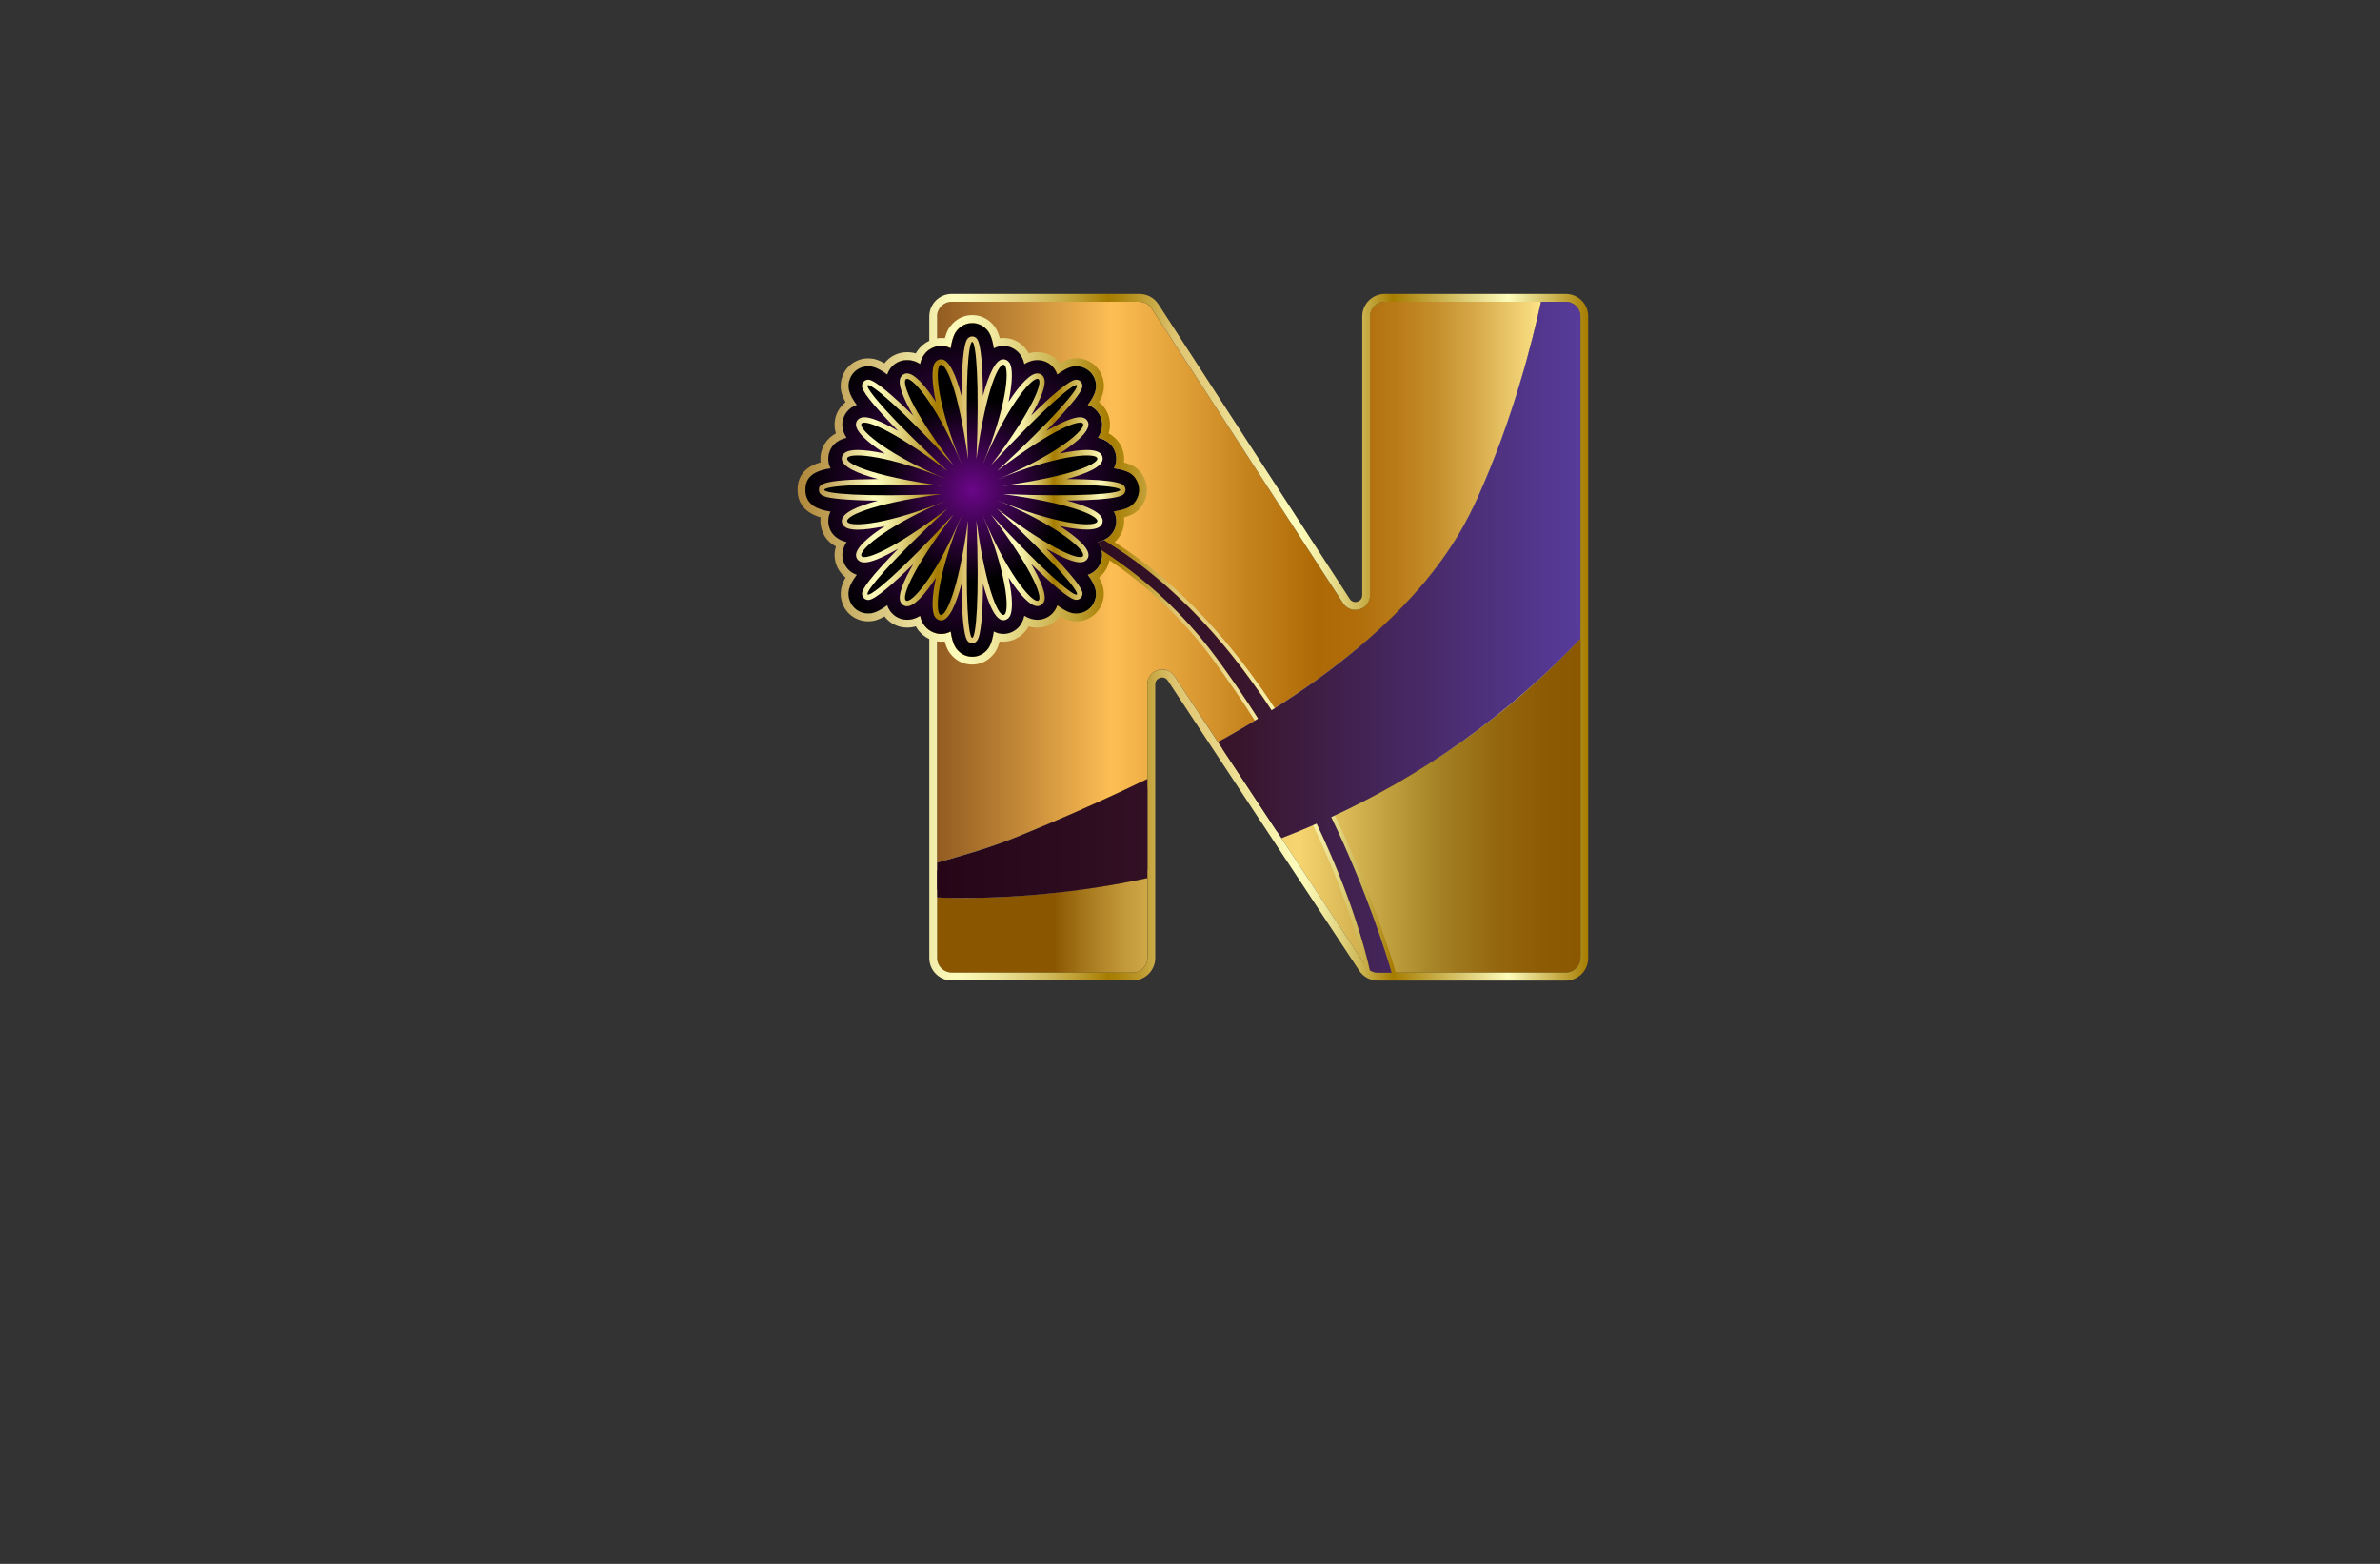 <?xml version="1.0" encoding="utf-8"?>
<!-- Generator: Adobe Illustrator 27.8.1, SVG Export Plug-In . SVG Version: 6.00 Build 0)  -->
<svg version="1.1" id="Layer_1" xmlns="http://www.w3.org/2000/svg" xmlns:xlink="http://www.w3.org/1999/xlink" x="0px" y="0px"
	 viewBox="0 0 350 230" style="enable-background:new 0 0 350 230;" xml:space="preserve">
<rect x="0" y="0" width="350" height="230" fill="#333333" stroke="none"/>
<style type="text/css">
	.st0{fill:#F2F2A0;}
	.st1{fill:#A0F2B9;}
	.st2{fill:#F4D79F;}
	.st3{fill:#FFFB66;}
	.st4{fill:#4FFFFF;}
	.st5{fill:#A0D3F2;}
	.st6{fill:#E0F2A0;}
	.st7{fill:#A0F2DC;}
	.st8{fill:#492D00;}
	.st9{fill:#FFFBB8;}
	.st10{fill:url(#SVGID_1_);}
	.st11{fill:url(#SVGID_00000078040030471581310600000014151916618762136980_);}
	.st12{fill:url(#SVGID_00000093146349579000260600000014314567629753533059_);}
	.st13{fill-rule:evenodd;clip-rule:evenodd;fill:url(#SVGID_00000175287172438301610140000011995275048527688374_);}
	.st14{fill:url(#SVGID_00000049209794993002872710000002567210245970625676_);}
	.st15{fill-rule:evenodd;clip-rule:evenodd;fill:url(#SVGID_00000163036017005184741010000010134678480724714380_);}
	.st16{fill:url(#SVGID_00000166642355284192977770000014518130096496814758_);}
	.st17{fill:url(#SVGID_00000101813439977409371200000001248988342642186394_);}
	.st18{fill:url(#SVGID_00000043454209541296046560000010014250052235392925_);}
	.st19{fill:url(#SVGID_00000055708010397599049260000006757653779390747292_);}
	.st20{fill:url(#SVGID_00000176020963087635836260000010166219184730427308_);}
	.st21{fill:url(#SVGID_00000163045483659601837360000012997643134207500678_);}
	.st22{fill:url(#SVGID_00000120554650147043122010000005084118766465599108_);}
	.st23{fill:url(#SVGID_00000000197244024641866910000002357163045903666567_);}
	.st24{fill:url(#SVGID_00000096773473265688066750000006392279733277569962_);}
	.st25{fill:url(#SVGID_00000173874067046964301820000017417600305136013697_);}
	.st26{fill:url(#SVGID_00000180367253649925453560000007293769096146214591_);}
	.st27{fill:url(#SVGID_00000080901780485728197280000002098806670912114817_);}
	.st28{fill:#FFFFFF;}
	.st29{fill:url(#SVGID_00000039831622295054391170000015439023823559670656_);}
	.st30{fill:url(#SVGID_00000080203190892216700180000005611154027405684617_);}
	.st31{fill:url(#SVGID_00000062888332776074978810000008931556886053695902_);}
	.st32{fill:url(#SVGID_00000126317575770423633990000013416659700484709522_);}
	.st33{fill:url(#SVGID_00000155864956989988676030000015070524097037795715_);}
	.st34{fill:url(#SVGID_00000021110093351177421050000014907065976768430261_);}
	.st35{fill:#00B5E8;}
	.st36{opacity:0.2;fill:#1F1E21;}
	.st37{fill:url(#SVGID_00000013159512204780304540000013392532986904121017_);}
	.st38{opacity:0.15;}
	.st39{fill:url(#SVGID_00000179642187363849970290000016633500965157398663_);}
	.st40{fill:url(#SVGID_00000174598151988281938930000008771696363513456539_);}
	.st41{fill:url(#SVGID_00000043420387679930307360000004954400890465873297_);}
	.st42{fill:url(#SVGID_00000171714737614747800880000008650716524126735500_);}
	.st43{fill:url(#SVGID_00000145058733205042236580000005618538728134279820_);}
	.st44{fill:url(#SVGID_00000121274992562132582100000007203760660138261940_);}
	.st45{fill:url(#SVGID_00000071550267043199665920000003835986787795458490_);}
	.st46{fill:url(#SVGID_00000024680022652974443900000006233598791069377408_);}
	.st47{fill:url(#SVGID_00000060019191700036283550000009428933800260164996_);}
	.st48{fill:url(#SVGID_00000002375241902829941900000010557203824827075473_);}
	.st49{fill:url(#SVGID_00000095300436788351512430000015952118193463392134_);}
	.st50{fill:url(#SVGID_00000108306534356922201200000012899969543501103745_);}
	.st51{fill:url(#SVGID_00000080187158943620277250000016186958771230714791_);}
	.st52{fill:#78151B;}
	.st53{fill:#CCCCCC;}
</style>
<g>
	<linearGradient id="SVGID_1_" gradientUnits="userSpaceOnUse" x1="154.288" y1="118.479" x2="283.866" y2="118.479">
		<stop  offset="5.617980e-03" style="stop-color:#8A5700"/>
		<stop  offset="0.043" style="stop-color:#A7791E"/>
		<stop  offset="0.087" style="stop-color:#C39A3B"/>
		<stop  offset="0.133" style="stop-color:#DAB352"/>
		<stop  offset="0.18" style="stop-color:#EAC662"/>
		<stop  offset="0.229" style="stop-color:#F3D06C"/>
		<stop  offset="0.284" style="stop-color:#F6D46F"/>
		<stop  offset="0.427" style="stop-color:#AA8A2B"/>
		<stop  offset="0.456" style="stop-color:#A17B1F"/>
		<stop  offset="0.508" style="stop-color:#94670E"/>
		<stop  offset="0.561" style="stop-color:#8D5B03"/>
		<stop  offset="0.612" style="stop-color:#8A5700"/>
		<stop  offset="0.753" style="stop-color:#F6D46F"/>
		<stop  offset="1" style="stop-color:#AA8A2B"/>
	</linearGradient>
	<path class="st10" d="M232.42,93.92v46.96c0,1.2-0.97,2.16-2.16,2.16h-27.61c-0.43,0-0.84-0.13-1.19-0.36
		c-0.24-0.16-0.45-0.36-0.61-0.61l-0.21-0.31l-12.2-18.49c1.55-0.6,3.1-1.23,4.66-1.91c0.18-0.07,0.36-0.16,0.54-0.24
		c0.71-0.31,1.42-0.63,2.13-0.96c0.17-0.08,0.35-0.16,0.52-0.24c10.32-4.82,20.76-11.44,30.54-20.48
		C228.72,97.7,230.59,95.86,232.42,93.92z M153.99,131.43c-3.56,0.36-6.87,0.54-9.85,0.6c-1.2,0.02-2.34,0.03-3.43,0.02
		c-1.02-0.01-1.99-0.03-2.91-0.07v8.9c0,1.2,0.97,2.16,2.16,2.16h26.61c1.19,0,2.16-0.97,2.16-2.16v-11.76
		C163.5,130.25,158.54,130.98,153.99,131.43z"/>
	
		<linearGradient id="SVGID_00000000193875152231419630000003986044834215998868_" gradientUnits="userSpaceOnUse" x1="137.804" y1="85.622" x2="226.62" y2="85.622">
		<stop  offset="0" style="stop-color:#935C21"/>
		<stop  offset="0.116" style="stop-color:#BB8134"/>
		<stop  offset="0.289" style="stop-color:#FDBE54"/>
		<stop  offset="0.515" style="stop-color:#C5831D"/>
		<stop  offset="0.632" style="stop-color:#AD6905"/>
		<stop  offset="0.692" style="stop-color:#B06D09"/>
		<stop  offset="0.757" style="stop-color:#B87A17"/>
		<stop  offset="0.825" style="stop-color:#C58E2C"/>
		<stop  offset="0.895" style="stop-color:#D8AB4B"/>
		<stop  offset="0.965" style="stop-color:#EFCF72"/>
		<stop  offset="1" style="stop-color:#FDE488"/>
	</linearGradient>
	<path style="fill:url(#SVGID_00000000193875152231419630000003986044834215998868_);" d="M226.62,44.38
		c-0.34,1.57-0.75,3.34-1.24,5.26c-0.52,2.03-1.11,4.24-1.82,6.57c-1.57,5.28-3.64,11.15-6.28,17.02c-0.12,0.26-0.24,0.52-0.36,0.78
		c-1.02,2.21-2.32,4.6-4.05,7.14c-1.95,2.87-4.45,5.94-7.7,9.17c-2.63,2.61-5.74,5.32-9.45,8.13c-3.29,2.48-7.05,5.03-11.36,7.64
		c-0.39,0.24-0.79,0.48-1.19,0.72c-1.3,0.78-2.65,1.55-4.06,2.33l-6.41-9.71c-1.18-1.79-3.97-0.95-3.97,1.19v13.94
		c-4.49,2.2-9.39,4.42-14.75,6.68c-1.41,0.59-2.87,1.2-4.35,1.8c-1.83,0.74-3.68,1.38-5.5,1.96c-0.32,0.1-0.64,0.2-0.96,0.3
		c-1.84,0.56-3.65,1.07-5.38,1.56V46.54c0-1.2,0.97-2.16,2.16-2.16h27.6c0.73,0,1.41,0.37,1.81,0.98l28.14,43.34
		c1.17,1.8,3.97,0.98,3.97-1.18V46.54c0-1.2,0.97-2.16,2.16-2.16H226.62z"/>
	
		<linearGradient id="SVGID_00000049906551192726725960000000299035177790170030_" gradientUnits="userSpaceOnUse" x1="118.443" y1="72.048" x2="167.513" y2="72.048">
		<stop  offset="5.617980e-03" style="stop-color:#B18A3D"/>
		<stop  offset="0.079" style="stop-color:#CFB76F"/>
		<stop  offset="0.197" style="stop-color:#FDFCBB"/>
		<stop  offset="0.218" style="stop-color:#F9F6B2"/>
		<stop  offset="0.252" style="stop-color:#EDE59A"/>
		<stop  offset="0.295" style="stop-color:#DBCA72"/>
		<stop  offset="0.345" style="stop-color:#C2A53B"/>
		<stop  offset="0.393" style="stop-color:#A67C00"/>
		<stop  offset="0.407" style="stop-color:#AC840C"/>
		<stop  offset="0.433" style="stop-color:#BC992C"/>
		<stop  offset="0.467" style="stop-color:#D6BA60"/>
		<stop  offset="0.477" style="stop-color:#DFC571"/>
		<stop  offset="0.517" style="stop-color:#E5CF7F"/>
		<stop  offset="0.629" style="stop-color:#FDFCBB"/>
		<stop  offset="0.643" style="stop-color:#FAF7B4"/>
		<stop  offset="0.662" style="stop-color:#F1EAA1"/>
		<stop  offset="0.685" style="stop-color:#E2D581"/>
		<stop  offset="0.711" style="stop-color:#CEB756"/>
		<stop  offset="0.739" style="stop-color:#B4911E"/>
		<stop  offset="0.753" style="stop-color:#A67C00"/>
		<stop  offset="0.899" style="stop-color:#FDFCBB"/>
		<stop  offset="1" style="stop-color:#A67C00"/>
	</linearGradient>
	<path style="fill:url(#SVGID_00000049906551192726725960000000299035177790170030_);" d="M167.13,73.48
		c-0.45,0.78-1.02,1.37-3.32,1.74c0.25,0.48,0.38,1.02,0.34,1.61c-0.04,0.6-0.37,2.33-2.68,2.88c0.54,0.87,0.72,1.7,0.55,2.52
		c-0.19,0.96-0.88,1.93-2.05,2.31c1.18,1.6,1.47,2.67,1,3.87c-0.43,1.1-1.48,1.82-2.68,1.82c-0.61,0-1.33-0.14-2.81-1.22
		c-0.05,0.16-0.1,0.3-0.18,0.44c-0.52,1.05-1.57,1.7-2.74,1.7c-0.52,0-1.14-0.11-1.92-0.59c-0.16,0.72-0.4,1.08-0.52,1.28
		c-0.53,0.8-1.38,1.3-2.3,1.38c-0.09,0.01-0.17,0.01-0.26,0.01c-0.52,0-0.99-0.13-1.41-0.36c-0.28,1.78-0.67,2.38-1.09,2.82
		c-0.55,0.58-1.29,0.9-2.08,0.9c-0.79,0-1.53-0.32-2.08-0.9c-0.42-0.43-0.81-1.04-1.09-2.82c-0.43,0.23-0.9,0.36-1.41,0.36
		c-1.02,0-1.97-0.52-2.56-1.39c-0.13-0.2-0.37-0.55-0.53-1.28c-0.77,0.48-1.39,0.59-1.92,0.59c-1.16,0-2.21-0.65-2.74-1.7
		c-0.07-0.14-0.13-0.29-0.17-0.44c-1.49,1.08-2.2,1.22-2.81,1.22c-1.2,0-2.26-0.72-2.69-1.82c-0.47-1.2-0.18-2.27,1.01-3.87
		c-1.17-0.39-1.86-1.35-2.05-2.3c-0.17-0.82,0.01-1.66,0.55-2.52c-2.32-0.55-2.64-2.28-2.68-2.88c-0.04-0.59,0.08-1.13,0.33-1.6
		c-1.67-0.25-3.7-0.89-3.7-3.18c0-1.88,1.17-2.77,3.7-3.19c-0.25-0.47-0.37-1-0.33-1.6c0.04-0.6,0.36-2.33,2.68-2.88
		c-0.55-0.87-0.72-1.7-0.56-2.52c0.2-0.96,0.89-1.93,2.06-2.31c-1.18-1.6-1.47-2.67-1-3.87c0.43-1.1,1.48-1.82,2.68-1.82
		c0.61,0,1.32,0.14,2.81,1.22c0.05-0.16,0.1-0.3,0.17-0.44c0.52-1.05,1.57-1.69,2.74-1.69c0.53,0,1.15,0.1,1.92,0.59
		c0.16-0.72,0.4-1.08,0.53-1.28c0.59-0.87,1.54-1.39,2.56-1.39c0.52,0,0.99,0.13,1.41,0.36c0.28-1.78,0.67-2.38,1.09-2.82
		c0.55-0.58,1.29-0.9,2.08-0.9c0.79,0,1.53,0.32,2.08,0.9c0.42,0.43,0.81,1.04,1.09,2.82c0.43-0.23,0.89-0.36,1.41-0.36
		c0.09,0,0.17,0,0.26,0.01c0.92,0.08,1.76,0.58,2.3,1.38c0.13,0.2,0.37,0.55,0.52,1.28c0.78-0.48,1.4-0.59,1.92-0.59
		c1.17,0,2.22,0.64,2.74,1.69c0.07,0.14,0.13,0.29,0.18,0.44c1.48-1.08,2.2-1.22,2.81-1.22c1.2,0,2.25,0.72,2.69,1.82
		c0.47,1.2,0.18,2.27-1.01,3.87c1.17,0.39,1.86,1.35,2.05,2.3c0.17,0.82-0.01,1.66-0.55,2.52c2.32,0.55,2.64,2.28,2.68,2.88
		c0.04,0.6-0.09,1.13-0.34,1.61c2.3,0.36,2.87,0.95,3.32,1.74C167.64,71.5,167.64,72.6,167.13,73.48z"/>
	
		<linearGradient id="SVGID_00000107555108457071734230000011351596687688941481_" gradientUnits="userSpaceOnUse" x1="117.293" y1="93.71" x2="233.568" y2="93.71">
		<stop  offset="5.617980e-03" style="stop-color:#B18A3D"/>
		<stop  offset="0.079" style="stop-color:#CFB76F"/>
		<stop  offset="0.197" style="stop-color:#FDFCBB"/>
		<stop  offset="0.218" style="stop-color:#F9F6B2"/>
		<stop  offset="0.252" style="stop-color:#EDE59A"/>
		<stop  offset="0.295" style="stop-color:#DBCA72"/>
		<stop  offset="0.345" style="stop-color:#C2A53B"/>
		<stop  offset="0.393" style="stop-color:#A67C00"/>
		<stop  offset="0.407" style="stop-color:#AC840C"/>
		<stop  offset="0.433" style="stop-color:#BC992C"/>
		<stop  offset="0.467" style="stop-color:#D6BA60"/>
		<stop  offset="0.477" style="stop-color:#DFC571"/>
		<stop  offset="0.517" style="stop-color:#E5CF7F"/>
		<stop  offset="0.629" style="stop-color:#FDFCBB"/>
		<stop  offset="0.643" style="stop-color:#FAF7B4"/>
		<stop  offset="0.662" style="stop-color:#F1EAA1"/>
		<stop  offset="0.685" style="stop-color:#E2D581"/>
		<stop  offset="0.711" style="stop-color:#CEB756"/>
		<stop  offset="0.739" style="stop-color:#B4911E"/>
		<stop  offset="0.753" style="stop-color:#A67C00"/>
		<stop  offset="0.899" style="stop-color:#FDFCBB"/>
		<stop  offset="1" style="stop-color:#A67C00"/>
	</linearGradient>
	<path style="fill:url(#SVGID_00000107555108457071734230000011351596687688941481_);" d="M230.26,43.23h-2.21h-24.41
		c-1.83,0-3.31,1.48-3.31,3.31v40.98c0,0.74-0.63,1.02-1.03,1.02c-0.24,0-0.57-0.08-0.82-0.47L181.42,61.8l-11.07-17.06
		c-0.15-0.23-0.32-0.43-0.52-0.62c0,0-0.01-0.01-0.01-0.01c-0.04-0.04-0.09-0.07-0.13-0.11c-0.48-0.4-1.07-0.66-1.7-0.74
		c-0.14-0.02-0.28-0.03-0.42-0.03h-27.6c-1.83,0-3.31,1.48-3.31,3.31v3.58c-0.7,0.33-1.32,0.85-1.79,1.53
		c-0.05,0.08-0.12,0.19-0.2,0.33c-0.41-0.12-0.83-0.18-1.28-0.18c-1.32,0-2.53,0.6-3.33,1.63c-1.01-0.59-1.71-0.72-2.39-0.72
		c-1.68,0-3.15,1.01-3.75,2.55c-0.58,1.48-0.24,2.75,0.43,3.89c-0.78,0.61-1.34,1.49-1.54,2.49c-0.14,0.7-0.1,1.41,0.12,2.1
		c-1.53,0.82-2.18,2.23-2.27,3.44c-0.02,0.28-0.01,0.55,0.02,0.82c-1.7,0.48-3.39,1.51-3.39,4.05c0,1.45,0.63,3.24,3.39,4.04
		c-0.03,0.26-0.04,0.54-0.02,0.82c0.05,0.62,0.33,2.45,2.27,3.45c-0.22,0.7-0.26,1.4-0.11,2.1c0.2,0.99,0.75,1.87,1.53,2.48
		c-0.66,1.14-1,2.41-0.43,3.89c0.6,1.55,2.08,2.55,3.76,2.55c0.68,0,1.38-0.14,2.39-0.72c0.79,1.03,2,1.64,3.33,1.64
		c0.44,0,0.86-0.06,1.28-0.18c0.08,0.15,0.16,0.27,0.22,0.36c0.45,0.67,1.07,1.18,1.76,1.51v34.4v2.41v10.09
		c0,1.83,1.48,3.31,3.31,3.31h26.61c1.83,0,3.31-1.48,3.31-3.31v-13.18v-12.41v-14.65c0-0.74,0.63-1.01,1.03-1.01
		c0.16,0,0.36,0.04,0.55,0.18c0.09,0.07,0.19,0.15,0.27,0.28l6.99,10.6l0,0l8.39,12.71l12.75,19.32c0.61,0.94,1.64,1.49,2.76,1.49
		h0.01h27.61c1.83,0,3.31-1.48,3.31-3.31V91.03V46.54C233.57,44.72,232.09,43.23,230.26,43.23z M137.8,46.54
		c0-1.2,0.97-2.16,2.16-2.16h27.6c0.73,0,1.41,0.37,1.81,0.98l28.14,43.34c1.17,1.8,3.97,0.98,3.97-1.18V46.54
		c0-1.2,0.97-2.16,2.16-2.16h22.98c-0.34,1.57-0.75,3.34-1.24,5.26c-0.52,2.03-1.11,4.24-1.82,6.57
		c-1.57,5.28-3.64,11.15-6.28,17.02c-0.12,0.26-0.24,0.52-0.36,0.78c-1.02,2.21-2.32,4.6-4.05,7.14c-1.95,2.87-4.45,5.94-7.7,9.17
		c-2.63,2.61-5.74,5.32-9.45,8.13c-2.47,1.87-5.21,3.77-8.25,5.71c-5.92-9.02-13.72-18.19-23.55-24.42
		c0.91-0.81,1.32-1.88,1.39-2.83c0.02-0.28,0.01-0.55-0.02-0.82c1.63-0.44,2.31-1.1,2.84-2.03c0.72-1.24,0.72-2.78,0.01-4.01
		c-0.54-0.94-1.22-1.6-2.85-2.04c0.03-0.26,0.04-0.54,0.02-0.82c-0.09-1.22-0.74-2.63-2.28-3.45c0.22-0.71,0.26-1.41,0.12-2.11
		c-0.2-0.99-0.75-1.87-1.53-2.48c0.66-1.14,1-2.41,0.43-3.9c-0.61-1.55-2.09-2.55-3.76-2.55c-0.68,0-1.38,0.14-2.39,0.72
		c-0.79-1.02-2-1.63-3.33-1.63c-0.44,0-0.86,0.06-1.27,0.18c-0.08-0.15-0.16-0.26-0.22-0.36c-0.72-1.09-1.87-1.78-3.1-1.88
		c-0.14-0.02-0.28-0.02-0.41-0.02c-0.18,0-0.36,0.01-0.54,0.03c-0.29-1.09-0.67-1.67-1.13-2.14c-0.77-0.81-1.8-1.25-2.91-1.25
		c-1.11,0-2.14,0.44-2.9,1.25c-0.47,0.47-0.84,1.05-1.14,2.14c-0.18-0.02-0.36-0.03-0.54-0.03c-0.2,0-0.4,0.02-0.6,0.05V46.54z
		 M161.98,80.89c0.12,0.45,0.13,0.9,0.04,1.34c-0.19,0.96-0.88,1.93-2.05,2.31c1.18,1.6,1.47,2.67,1,3.87
		c-0.43,1.1-1.48,1.82-2.68,1.82c-0.61,0-1.33-0.14-2.81-1.22c-0.05,0.16-0.1,0.3-0.18,0.44c-0.52,1.05-1.57,1.7-2.74,1.7
		c-0.52,0-1.14-0.11-1.92-0.59c-0.16,0.72-0.4,1.08-0.52,1.28c-0.53,0.8-1.38,1.3-2.3,1.38c-0.09,0.01-0.17,0.01-0.26,0.01
		c-0.52,0-0.99-0.13-1.41-0.36c-0.28,1.78-0.67,2.38-1.09,2.82c-0.55,0.58-1.29,0.9-2.08,0.9s-1.53-0.32-2.08-0.9
		c-0.42-0.43-0.81-1.04-1.09-2.82c-0.43,0.23-0.9,0.36-1.41,0.36c-0.2,0-0.4-0.03-0.6-0.07V50.94c0.2-0.04,0.39-0.07,0.6-0.07
		c0.52,0,0.99,0.13,1.41,0.36c0.28-1.78,0.67-2.38,1.09-2.82c0.55-0.58,1.29-0.9,2.08-0.9s1.53,0.32,2.08,0.9
		c0.42,0.43,0.81,1.04,1.09,2.82c0.43-0.23,0.89-0.36,1.41-0.36c0.09,0,0.17,0,0.26,0.01c0.92,0.08,1.76,0.58,2.3,1.38
		c0.13,0.2,0.37,0.55,0.52,1.28c0.78-0.48,1.4-0.59,1.92-0.59c1.17,0,2.22,0.64,2.74,1.69c0.07,0.14,0.13,0.29,0.18,0.44
		c1.48-1.08,2.2-1.22,2.81-1.22c1.2,0,2.25,0.72,2.69,1.82c0.47,1.2,0.18,2.27-1.01,3.87c1.17,0.38,1.86,1.35,2.05,2.3
		c0.17,0.82-0.01,1.66-0.55,2.52c2.32,0.55,2.64,2.28,2.68,2.88c0.04,0.6-0.09,1.13-0.34,1.61c2.3,0.36,2.87,0.95,3.32,1.74
		c0.51,0.88,0.51,1.98,0,2.86c-0.45,0.78-1.02,1.37-3.32,1.74c0.25,0.48,0.38,1.02,0.34,1.61c-0.03,0.52-0.28,1.86-1.8,2.58
		c-0.25,0.12-0.55,0.22-0.88,0.3C161.72,80.12,161.89,80.51,161.98,80.89z M163.45,80.09c0.39,0.24,0.76,0.49,1.14,0.74
		c0.37,0.25,0.75,0.51,1.12,0.76c0.36,0.25,0.72,0.5,1.07,0.76c0.02,0.01,0.03,0.02,0.05,0.03c0.36,0.26,0.72,0.53,1.07,0.8
		c0.36,0.28,0.72,0.56,1.07,0.84c0.36,0.28,0.71,0.57,1.05,0.86c0.33,0.27,0.65,0.55,0.97,0.82c0.03,0.03,0.07,0.06,0.1,0.09
		c0.26,0.22,0.51,0.45,0.76,0.68c0.43,0.39,0.86,0.78,1.29,1.18c0.31,0.29,0.61,0.58,0.92,0.88c0.26,0.25,0.52,0.51,0.78,0.76
		c0.27,0.26,0.53,0.53,0.8,0.81c0.22,0.23,0.44,0.45,0.66,0.68c0.08,0.08,0.16,0.16,0.23,0.24c0.24,0.25,0.47,0.51,0.7,0.76
		c0.4,0.43,0.79,0.87,1.18,1.31c0.25,0.29,0.51,0.57,0.75,0.87c0.66,0.76,1.3,1.55,1.94,2.33c0.26,0.33,0.52,0.66,0.78,0.99
		c0.29,0.37,0.57,0.74,0.85,1.11c0.29,0.37,0.56,0.75,0.83,1.12c0.28,0.37,0.55,0.75,0.82,1.13c0.52,0.72,1.03,1.44,1.52,2.17
		c0.28,0.41,0.56,0.83,0.83,1.24c0.09,0.13,0.17,0.26,0.25,0.39c-0.64,0.4-1.29,0.81-1.95,1.21c-1.88-2.94-3.95-5.98-6.25-9.09
		c-0.33-0.44-0.66-0.87-0.99-1.3c-0.29-0.36-0.57-0.72-0.86-1.07c-0.39-0.48-0.78-0.94-1.17-1.39c-0.24-0.28-0.48-0.55-0.72-0.82
		c-0.35-0.4-0.71-0.79-1.07-1.17c-0.26-0.29-0.53-0.57-0.8-0.84c-0.93-0.94-1.86-1.84-2.79-2.68c-0.28-0.25-0.55-0.49-0.83-0.74
		c-0.05-0.04-0.09-0.08-0.14-0.12c-0.34-0.3-0.7-0.6-1.05-0.89c-0.36-0.3-0.71-0.59-1.07-0.87c-0.36-0.29-0.71-0.56-1.07-0.83
		c-0.36-0.28-0.72-0.54-1.07-0.8c-0.36-0.26-0.71-0.51-1.07-0.76c-0.29-0.2-0.57-0.4-0.86-0.59c0.01-0.45-0.06-0.9-0.2-1.36
		C163.18,80.27,163.32,80.19,163.45,80.09z M187.61,105.43c0.45,0.7,0.89,1.4,1.32,2.1c0.24,0.38,0.47,0.77,0.7,1.16
		c0.24,0.38,0.47,0.77,0.68,1.16c0.45,0.76,0.89,1.53,1.32,2.3c0.24,0.43,0.48,0.86,0.71,1.29c0.28,0.53,0.56,1.06,0.84,1.58
		c0.73,1.39,1.42,2.76,2.08,4.12c-0.71,0.33-1.41,0.65-2.13,0.96c-2.02-4.13-4.48-8.65-7.48-13.44
		C186.31,106.24,186.97,105.84,187.61,105.43z M135.84,91.83c-0.13-0.2-0.37-0.55-0.53-1.28c-0.77,0.48-1.39,0.59-1.92,0.59
		c-1.16,0-2.21-0.65-2.74-1.7c-0.07-0.14-0.13-0.29-0.17-0.44c-1.49,1.08-2.2,1.22-2.81,1.22c-1.2,0-2.26-0.72-2.69-1.82
		c-0.47-1.2-0.18-2.27,1.01-3.87c-1.17-0.39-1.86-1.35-2.05-2.3c-0.17-0.82,0.01-1.66,0.55-2.52c-2.32-0.55-2.64-2.28-2.68-2.88
		c-0.04-0.59,0.08-1.13,0.33-1.6c-1.67-0.25-3.7-0.89-3.7-3.18c0-1.88,1.17-2.77,3.7-3.19c-0.25-0.47-0.37-1-0.33-1.6
		c0.04-0.6,0.36-2.33,2.68-2.88c-0.55-0.87-0.72-1.7-0.56-2.52c0.2-0.96,0.88-1.93,2.06-2.31c-1.18-1.6-1.47-2.67-1-3.87
		c0.43-1.1,1.48-1.82,2.68-1.82c0.61,0,1.32,0.14,2.81,1.22c0.05-0.16,0.1-0.3,0.17-0.44c0.52-1.05,1.57-1.69,2.74-1.69
		c0.53,0,1.15,0.1,1.92,0.59c0.16-0.72,0.4-1.08,0.53-1.28c0.22-0.33,0.5-0.61,0.81-0.83v41.23
		C136.34,92.45,136.07,92.17,135.84,91.83z M168.74,140.88c0,1.2-0.97,2.16-2.16,2.16h-26.61c-1.2,0-2.16-0.97-2.16-2.16v-8.9
		c0.92,0.03,1.89,0.06,2.91,0.07c1.09,0.01,2.23,0.01,3.43-0.02c2.98-0.06,6.29-0.25,9.85-0.6c4.55-0.45,9.51-1.18,14.75-2.31
		V140.88z M168.74,127.95L168.5,128c-4.78,1.02-9.69,1.79-14.62,2.29c-3.3,0.33-6.58,0.53-9.76,0.6c-0.78,0.02-1.55,0.02-2.29,0.02
		c-0.37,0-0.74,0-1.1-0.01c-1.01-0.01-1.98-0.03-2.88-0.07l-0.05,0v-2.78l0.98-0.27c1.53-0.44,3.11-0.89,4.74-1.38l0.17-0.05
		c0.26-0.08,0.53-0.17,0.8-0.25c2.15-0.69,3.93-1.32,5.58-1.99c1.49-0.6,2.95-1.21,4.37-1.8c5.11-2.15,9.92-4.33,14.3-6.46V127.95z
		 M172.7,99.44c-1.18-1.79-3.97-0.95-3.97,1.19v13.94c-4.49,2.2-9.39,4.42-14.75,6.68c-1.41,0.59-2.87,1.2-4.35,1.8
		c-1.83,0.74-3.68,1.38-5.5,1.96c-0.32,0.1-0.64,0.2-0.96,0.3c-1.84,0.56-3.65,1.07-5.38,1.56V94.33c0.2,0.03,0.4,0.05,0.6,0.05
		c0.18,0,0.36-0.01,0.54-0.03c0.29,1.09,0.67,1.67,1.13,2.14c0.77,0.81,1.8,1.25,2.91,1.25c1.11,0,2.14-0.44,2.9-1.25
		c0.47-0.47,0.84-1.05,1.14-2.14c0.18,0.02,0.36,0.03,0.54,0.03c0.14,0,0.28-0.01,0.36-0.02c1.28-0.11,2.43-0.8,3.18-1.91
		c0.05-0.08,0.12-0.18,0.2-0.33c0.41,0.13,0.83,0.18,1.27,0.18c1.33,0,2.56-0.61,3.33-1.64c1.01,0.59,1.71,0.72,2.39,0.72
		c1.67,0,3.15-1,3.75-2.55c0.58-1.48,0.24-2.75-0.42-3.89c0.78-0.61,1.33-1.49,1.53-2.48c0.01-0.02,0.01-0.05,0.01-0.07
		c5.1,3.47,10.48,8.18,15.17,14.53c2.29,3.1,4.35,6.12,6.22,9.06c-0.06,0.04-0.12,0.08-0.19,0.12c-0.39,0.24-0.79,0.48-1.19,0.72
		c-1.3,0.78-2.65,1.55-4.06,2.33L172.7,99.44z M187.79,122.29l-8.04-12.18c1.5-0.84,2.82-1.6,4.01-2.31l1.2-0.72
		c0.07-0.04,0.14-0.08,0.21-0.13c2.98,4.76,5.43,9.26,7.43,13.37c-1.51,0.65-3.03,1.28-4.57,1.88L187.79,122.29z M188.44,123.27
		c1.55-0.6,3.1-1.23,4.66-1.91c0,0,0,0,0,0c4.49,9.42,6.63,16.72,7.54,20.39L188.44,123.27z M200.85,142.07
		c0.07,0.11,0.16,0.21,0.25,0.31C201,142.28,200.92,142.18,200.85,142.07z M202.64,143.04c-0.57,0-1.1-0.22-1.5-0.61
		c0.1,0.09,0.2,0.18,0.31,0.25c-0.72-3.21-2.8-11.06-7.82-21.55c0,0,0,0,0,0c0.71-0.31,1.42-0.63,2.13-0.96
		c5.18,10.81,8.05,19.98,8.9,22.87H202.64z M232.42,140.88c0,1.2-0.97,2.16-2.16,2.16h-24.99c-0.8-2.74-3.7-12.11-8.97-23.11
		c0,0,0,0,0,0c10.31-4.82,20.76-11.43,30.54-20.48c1.89-1.75,3.76-3.59,5.59-5.52V140.88z M232.42,92.25l-0.84,0.89
		c-1.74,1.84-3.6,3.68-5.53,5.47c-8.95,8.28-19.1,15.08-30.27,20.29c-0.67-1.37-1.36-2.75-2.1-4.15c-0.28-0.52-0.56-1.05-0.84-1.59
		l-0.72-1.3c-1.22-2.19-2.57-4.45-4.03-6.73c2.99-1.91,5.78-3.83,8.32-5.76c3.57-2.7,6.79-5.47,9.57-8.23
		c3.04-3.02,5.68-6.17,7.84-9.34c1.63-2.38,2.98-4.78,4.14-7.3l0.36-0.79c2.38-5.28,4.51-11.05,6.34-17.15
		c0.63-2.11,1.23-4.28,1.83-6.62c0.43-1.69,0.84-3.43,1.25-5.3l0.05-0.25h2.46c1.2,0,2.16,0.97,2.16,2.16V92.25z"/>
	
		<linearGradient id="SVGID_00000124850248850345157660000002464132316575215757_" gradientUnits="userSpaceOnUse" x1="118.443" y1="72.048" x2="167.513" y2="72.048">
		<stop  offset="5.617980e-03" style="stop-color:#B18A3D"/>
		<stop  offset="0.079" style="stop-color:#CFB76F"/>
		<stop  offset="0.197" style="stop-color:#FDFCBB"/>
		<stop  offset="0.218" style="stop-color:#F9F6B2"/>
		<stop  offset="0.252" style="stop-color:#EDE59A"/>
		<stop  offset="0.295" style="stop-color:#DBCA72"/>
		<stop  offset="0.345" style="stop-color:#C2A53B"/>
		<stop  offset="0.393" style="stop-color:#A67C00"/>
		<stop  offset="0.407" style="stop-color:#AC840C"/>
		<stop  offset="0.433" style="stop-color:#BC992C"/>
		<stop  offset="0.467" style="stop-color:#D6BA60"/>
		<stop  offset="0.477" style="stop-color:#DFC571"/>
		<stop  offset="0.517" style="stop-color:#E5CF7F"/>
		<stop  offset="0.629" style="stop-color:#FDFCBB"/>
		<stop  offset="0.643" style="stop-color:#FAF7B4"/>
		<stop  offset="0.662" style="stop-color:#F1EAA1"/>
		<stop  offset="0.685" style="stop-color:#E2D581"/>
		<stop  offset="0.711" style="stop-color:#CEB756"/>
		<stop  offset="0.739" style="stop-color:#B4911E"/>
		<stop  offset="0.753" style="stop-color:#A67C00"/>
		<stop  offset="0.899" style="stop-color:#FDFCBB"/>
		<stop  offset="1" style="stop-color:#A67C00"/>
	</linearGradient>
	<path style="fill:url(#SVGID_00000124850248850345157660000002464132316575215757_);" d="M167.13,73.48
		c-0.45,0.78-1.02,1.37-3.32,1.74c0.25,0.48,0.38,1.02,0.34,1.61c-0.03,0.52-0.28,1.86-1.8,2.58c-0.25,0.12-0.55,0.22-0.88,0.3
		c0.25,0.4,0.42,0.79,0.51,1.18c0.12,0.45,0.13,0.9,0.04,1.34c-0.19,0.96-0.88,1.93-2.05,2.31c1.18,1.6,1.47,2.67,1,3.87
		c-0.43,1.1-1.48,1.82-2.68,1.82c-0.61,0-1.33-0.14-2.81-1.22c-0.05,0.16-0.1,0.3-0.18,0.44c-0.52,1.05-1.57,1.7-2.74,1.7
		c-0.52,0-1.14-0.11-1.92-0.59c-0.16,0.72-0.4,1.08-0.52,1.28c-0.53,0.8-1.38,1.3-2.3,1.38c-0.09,0.01-0.17,0.01-0.26,0.01
		c-0.52,0-0.99-0.13-1.41-0.36c-0.28,1.78-0.67,2.38-1.09,2.82c-0.55,0.58-1.29,0.9-2.08,0.9c-0.79,0-1.53-0.32-2.08-0.9
		c-0.42-0.43-0.81-1.04-1.09-2.82c-0.43,0.23-0.9,0.36-1.41,0.36c-1.02,0-1.97-0.52-2.56-1.39c-0.13-0.2-0.37-0.55-0.53-1.28
		c-0.77,0.48-1.39,0.59-1.92,0.59c-1.16,0-2.21-0.65-2.74-1.7c-0.07-0.14-0.13-0.29-0.17-0.44c-1.49,1.08-2.2,1.22-2.81,1.22
		c-1.2,0-2.26-0.72-2.69-1.82c-0.47-1.2-0.18-2.27,1.01-3.87c-1.17-0.39-1.86-1.35-2.05-2.3c-0.17-0.82,0.01-1.66,0.55-2.52
		c-2.32-0.55-2.64-2.28-2.68-2.88c-0.04-0.59,0.08-1.13,0.33-1.6c-1.67-0.25-3.7-0.89-3.7-3.18c0-1.88,1.17-2.77,3.7-3.19
		c-0.25-0.47-0.37-1-0.33-1.6s0.36-2.33,2.68-2.88c-0.55-0.87-0.72-1.7-0.56-2.52c0.2-0.96,0.89-1.93,2.06-2.31
		c-1.18-1.6-1.47-2.67-1-3.87c0.43-1.1,1.48-1.82,2.68-1.82c0.61,0,1.32,0.14,2.81,1.22c0.05-0.16,0.1-0.3,0.17-0.44
		c0.52-1.05,1.57-1.69,2.74-1.69c0.53,0,1.15,0.1,1.92,0.59c0.16-0.72,0.4-1.08,0.53-1.28c0.59-0.87,1.54-1.39,2.56-1.39
		c0.52,0,0.99,0.13,1.41,0.36c0.28-1.78,0.67-2.38,1.09-2.82c0.55-0.58,1.29-0.9,2.08-0.9c0.79,0,1.53,0.32,2.08,0.9
		c0.42,0.43,0.81,1.04,1.09,2.82c0.43-0.23,0.89-0.36,1.41-0.36c0.09,0,0.17,0,0.26,0.01c0.92,0.08,1.76,0.58,2.3,1.38
		c0.13,0.2,0.37,0.55,0.52,1.28c0.78-0.48,1.4-0.59,1.92-0.59c1.17,0,2.22,0.64,2.74,1.69c0.07,0.14,0.13,0.29,0.18,0.44
		c1.48-1.08,2.2-1.22,2.81-1.22c1.2,0,2.25,0.72,2.69,1.82c0.47,1.2,0.18,2.27-1.01,3.87c1.17,0.38,1.86,1.35,2.05,2.3
		c0.17,0.82-0.01,1.66-0.55,2.52c2.32,0.55,2.64,2.28,2.68,2.88c0.04,0.6-0.09,1.13-0.34,1.61c2.3,0.36,2.87,0.95,3.32,1.74
		C167.64,71.5,167.64,72.6,167.13,73.48z"/>
	
		<radialGradient id="SVGID_00000083089253391362263480000010774428258439059374_" cx="142.978" cy="72.048" r="24.534" gradientUnits="userSpaceOnUse">
		<stop  offset="0" style="stop-color:#6A0688"/>
		<stop  offset="1" style="stop-color:#000000"/>
	</radialGradient>
	<path style="fill:url(#SVGID_00000083089253391362263480000010774428258439059374_);" d="M167.13,73.48
		c-0.45,0.78-1.02,1.37-3.32,1.74c0.25,0.48,0.38,1.02,0.34,1.61c-0.03,0.52-0.28,1.86-1.8,2.58c-0.25,0.12-0.55,0.22-0.88,0.3
		c0.25,0.4,0.42,0.79,0.51,1.18c0.12,0.45,0.13,0.9,0.04,1.34c-0.19,0.96-0.88,1.93-2.05,2.31c1.18,1.6,1.47,2.67,1,3.87
		c-0.43,1.1-1.48,1.82-2.68,1.82c-0.61,0-1.33-0.14-2.81-1.22c-0.05,0.16-0.1,0.3-0.18,0.44c-0.52,1.05-1.57,1.7-2.74,1.7
		c-0.52,0-1.14-0.11-1.92-0.59c-0.16,0.72-0.4,1.08-0.52,1.28c-0.53,0.8-1.38,1.3-2.3,1.38c-0.09,0.01-0.17,0.01-0.26,0.01
		c-0.52,0-0.99-0.13-1.41-0.36c-0.28,1.78-0.67,2.38-1.09,2.82c-0.55,0.58-1.29,0.9-2.08,0.9c-0.79,0-1.53-0.32-2.08-0.9
		c-0.42-0.43-0.81-1.04-1.09-2.82c-0.43,0.23-0.9,0.36-1.41,0.36c-1.02,0-1.97-0.52-2.56-1.39c-0.13-0.2-0.37-0.55-0.53-1.28
		c-0.77,0.48-1.39,0.59-1.92,0.59c-1.16,0-2.21-0.65-2.74-1.7c-0.07-0.14-0.13-0.29-0.17-0.44c-1.49,1.08-2.2,1.22-2.81,1.22
		c-1.2,0-2.26-0.72-2.69-1.82c-0.47-1.2-0.18-2.27,1.01-3.87c-1.17-0.39-1.86-1.35-2.05-2.3c-0.17-0.82,0.01-1.66,0.55-2.52
		c-2.32-0.55-2.64-2.28-2.68-2.88c-0.04-0.59,0.08-1.13,0.33-1.6c-1.67-0.25-3.7-0.89-3.7-3.18c0-1.88,1.17-2.77,3.7-3.19
		c-0.25-0.47-0.37-1-0.33-1.6s0.36-2.33,2.68-2.88c-0.55-0.87-0.72-1.7-0.56-2.52c0.2-0.96,0.89-1.93,2.06-2.31
		c-1.18-1.6-1.47-2.67-1-3.87c0.43-1.1,1.48-1.82,2.68-1.82c0.61,0,1.32,0.14,2.81,1.22c0.05-0.16,0.1-0.3,0.17-0.44
		c0.52-1.05,1.57-1.69,2.74-1.69c0.53,0,1.15,0.1,1.92,0.59c0.16-0.72,0.4-1.08,0.53-1.28c0.59-0.87,1.54-1.39,2.56-1.39
		c0.52,0,0.99,0.13,1.41,0.36c0.28-1.78,0.67-2.38,1.09-2.82c0.55-0.58,1.29-0.9,2.08-0.9c0.79,0,1.53,0.32,2.08,0.9
		c0.42,0.43,0.81,1.04,1.09,2.82c0.43-0.23,0.89-0.36,1.41-0.36c0.09,0,0.17,0,0.26,0.01c0.92,0.08,1.76,0.58,2.3,1.38
		c0.13,0.2,0.37,0.55,0.52,1.28c0.78-0.48,1.4-0.59,1.92-0.59c1.17,0,2.22,0.64,2.74,1.69c0.07,0.14,0.13,0.29,0.18,0.44
		c1.48-1.08,2.2-1.22,2.81-1.22c1.2,0,2.25,0.72,2.69,1.82c0.47,1.2,0.18,2.27-1.01,3.87c1.17,0.38,1.86,1.35,2.05,2.3
		c0.17,0.82-0.01,1.66-0.55,2.52c2.32,0.55,2.64,2.28,2.68,2.88c0.04,0.6-0.09,1.13-0.34,1.61c2.3,0.36,2.87,0.95,3.32,1.74
		C167.64,71.5,167.64,72.6,167.13,73.48z"/>
	
		<linearGradient id="SVGID_00000035502314285952830660000013263562048934159258_" gradientUnits="userSpaceOnUse" x1="137.804" y1="93.71" x2="232.419" y2="93.71">
		<stop  offset="0" style="stop-color:#260517"/>
		<stop  offset="0.471" style="stop-color:#38152B"/>
		<stop  offset="1" style="stop-color:#563B9B"/>
	</linearGradient>
	<path style="fill:url(#SVGID_00000035502314285952830660000013263562048934159258_);" d="M153.99,121.25
		c5.36-2.26,10.26-4.48,14.75-6.68v14.56c-5.24,1.13-10.2,1.86-14.75,2.31c-3.56,0.36-6.87,0.54-9.85,0.6
		c-1.2,0.02-2.34,0.03-3.43,0.02c-1.02-0.01-1.99-0.03-2.91-0.07v-5.12c1.72-0.49,3.53-0.99,5.38-1.56c0.32-0.1,0.64-0.2,0.96-0.3
		c1.82-0.58,3.67-1.22,5.5-1.96C151.12,122.44,152.58,121.84,153.99,121.25z M230.26,44.38h-3.64c-0.34,1.57-0.75,3.34-1.24,5.26
		c-0.52,2.03-1.11,4.24-1.82,6.57c-1.57,5.28-3.64,11.15-6.28,17.02c-0.12,0.26-0.24,0.52-0.36,0.78c-1.02,2.21-2.32,4.6-4.05,7.14
		c-1.95,2.87-4.45,5.94-7.7,9.17c-2.63,2.61-5.74,5.32-9.45,8.13c-3.29,2.48-7.05,5.03-11.36,7.64c-0.39,0.24-0.79,0.48-1.19,0.72
		c-1.3,0.78-2.65,1.55-4.06,2.33l9.33,14.13c12.79-4.94,26.12-12.48,38.39-23.83c1.89-1.75,3.76-3.59,5.59-5.52V46.54
		C232.42,45.35,231.45,44.38,230.26,44.38z M195.77,120.17c-0.8-1.68-1.67-3.41-2.59-5.15c-0.28-0.52-0.56-1.05-0.84-1.58
		c-0.24-0.43-0.48-0.86-0.71-1.29c-0.43-0.76-0.87-1.53-1.32-2.3c-0.22-0.39-0.45-0.77-0.68-1.16c-0.23-0.39-0.46-0.77-0.7-1.16
		c-0.47-0.77-0.95-1.53-1.45-2.3c-0.25-0.38-0.49-0.76-0.75-1.15c-0.27-0.41-0.55-0.83-0.83-1.24c-0.49-0.73-1-1.45-1.52-2.17
		c-0.26-0.38-0.54-0.75-0.82-1.13c-0.28-0.37-0.55-0.75-0.83-1.12c-0.28-0.37-0.56-0.74-0.85-1.11c-0.26-0.33-0.52-0.66-0.78-0.99
		c-0.63-0.79-1.28-1.57-1.94-2.33c-0.25-0.29-0.49-0.58-0.75-0.87c-0.38-0.44-0.78-0.88-1.18-1.31c-0.23-0.26-0.47-0.51-0.7-0.76
		c-0.07-0.08-0.15-0.16-0.23-0.24c-0.22-0.23-0.44-0.46-0.66-0.68c-0.26-0.28-0.53-0.55-0.8-0.81c-0.25-0.25-0.51-0.51-0.78-0.76
		c-0.3-0.3-0.61-0.59-0.92-0.88c-0.43-0.4-0.86-0.8-1.29-1.18c-0.25-0.23-0.51-0.45-0.76-0.68c-0.03-0.03-0.07-0.06-0.1-0.09
		c-0.32-0.28-0.64-0.55-0.97-0.82c-0.34-0.29-0.7-0.58-1.05-0.86c-0.36-0.28-0.71-0.56-1.07-0.84c-0.36-0.27-0.71-0.54-1.07-0.8
		c-0.02-0.01-0.03-0.03-0.05-0.03c-0.35-0.26-0.71-0.51-1.07-0.76c-0.37-0.26-0.75-0.52-1.12-0.76c-0.38-0.25-0.76-0.49-1.14-0.74
		c-0.37-0.24-0.74-0.46-1.1-0.68c-0.25,0.12-0.55,0.22-0.88,0.3c0.25,0.4,0.42,0.79,0.51,1.18c0.7,0.45,1.4,0.91,2.1,1.41
		c0.36,0.25,0.71,0.5,1.07,0.76c0.35,0.26,0.71,0.52,1.07,0.8c0.36,0.27,0.71,0.55,1.07,0.83c0.36,0.28,0.72,0.57,1.07,0.87
		c0.35,0.29,0.7,0.58,1.05,0.89c0.05,0.04,0.09,0.08,0.14,0.12c0.28,0.24,0.55,0.48,0.83,0.74c0.94,0.84,1.87,1.74,2.79,2.68
		c0.27,0.28,0.54,0.56,0.8,0.84c0.36,0.38,0.72,0.77,1.07,1.17c0.25,0.27,0.48,0.54,0.72,0.82c0.4,0.45,0.79,0.91,1.17,1.39
		c0.29,0.35,0.57,0.71,0.86,1.07c0.33,0.43,0.66,0.86,0.99,1.3c6.64,8.99,11.43,17.38,14.85,24.54c5.01,10.49,7.09,18.34,7.82,21.55
		c0.34,0.24,0.76,0.36,1.19,0.36h2.02C203.82,140.14,200.96,130.98,195.77,120.17z"/>
	
		<linearGradient id="SVGID_00000027581587202130870220000016298117471101025684_" gradientUnits="userSpaceOnUse" x1="119.135" y1="72.048" x2="166.722" y2="72.048">
		<stop  offset="5.617980e-03" style="stop-color:#B18A3D"/>
		<stop  offset="0.079" style="stop-color:#CFB76F"/>
		<stop  offset="0.197" style="stop-color:#FDFCBB"/>
		<stop  offset="0.218" style="stop-color:#F9F6B2"/>
		<stop  offset="0.252" style="stop-color:#EDE59A"/>
		<stop  offset="0.295" style="stop-color:#DBCA72"/>
		<stop  offset="0.345" style="stop-color:#C2A53B"/>
		<stop  offset="0.393" style="stop-color:#A67C00"/>
		<stop  offset="0.407" style="stop-color:#AC840C"/>
		<stop  offset="0.433" style="stop-color:#BC992C"/>
		<stop  offset="0.467" style="stop-color:#D6BA60"/>
		<stop  offset="0.477" style="stop-color:#DFC571"/>
		<stop  offset="0.517" style="stop-color:#E5CF7F"/>
		<stop  offset="0.629" style="stop-color:#FDFCBB"/>
		<stop  offset="0.643" style="stop-color:#FAF7B4"/>
		<stop  offset="0.662" style="stop-color:#F1EAA1"/>
		<stop  offset="0.685" style="stop-color:#E2D581"/>
		<stop  offset="0.711" style="stop-color:#CEB756"/>
		<stop  offset="0.739" style="stop-color:#B4911E"/>
		<stop  offset="0.753" style="stop-color:#A67C00"/>
		<stop  offset="0.899" style="stop-color:#FDFCBB"/>
		<stop  offset="1" style="stop-color:#A67C00"/>
	</linearGradient>
	<path style="fill:url(#SVGID_00000027581587202130870220000016298117471101025684_);" d="M142.98,94.6c-0.24,0-0.48-0.1-0.65-0.29
		c-0.68-0.71-0.9-4.5-0.93-8.45c-0.79,2.94-1.8,5.38-2.99,5.38c-0.36,0-0.69-0.19-0.91-0.51c-0.5-0.75-0.49-2.79,0.14-5.77
		c-1.69,2.61-3.22,4.2-4.23,4.2c-0.42,0-0.78-0.22-0.96-0.6c-0.49-0.98,0.47-3.21,1.87-5.61c-2.82,2.77-5.65,5.29-6.63,5.29
		c-0.38,0-0.71-0.22-0.84-0.56c-0.17-0.43-0.36-0.93,2.85-4.46c0.59-0.65,1.38-1.49,2.39-2.52c-2.25,1.3-3.98,2.02-4.95,2.02
		c-0.78,0-1.15-0.46-1.24-0.88c-0.22-1.08,1.54-2.74,4.24-4.47c-1.72,0.37-3.08,0.53-4.03,0.53c-1.48,0-2.26-0.41-2.32-1.21
		c-0.08-1.23,2.32-2.26,5.31-3.06c-2.29-0.02-4.22-0.11-5.65-0.25c-2.05-0.2-3.02-0.45-3.02-1.34c0-0.71,0-1.51,8.67-1.59
		c-3-0.8-5.39-1.83-5.31-3.06c0.05-0.8,0.83-1.21,2.32-1.21c0.95,0,2.31,0.16,4.02,0.53c-2.7-1.73-4.46-3.39-4.24-4.47
		c0.08-0.43,0.45-0.88,1.24-0.88c0.97,0,2.71,0.72,4.95,2.02c-1.01-1.03-1.79-1.87-2.39-2.52c-3.21-3.54-3.02-4.03-2.85-4.46
		c0.13-0.34,0.46-0.56,0.84-0.56c0.98,0,3.81,2.52,6.63,5.29c-1.39-2.4-2.36-4.63-1.87-5.61c0.19-0.37,0.54-0.6,0.96-0.6
		c1.01,0,2.55,1.59,4.23,4.2c-0.63-2.98-0.64-5.02-0.14-5.77c0.22-0.32,0.55-0.51,0.91-0.51c1.19,0,2.21,2.44,2.99,5.38
		c0.03-3.95,0.25-7.74,0.93-8.45c0.18-0.18,0.41-0.29,0.65-0.29c0.24,0,0.48,0.1,0.65,0.29c0.68,0.71,0.9,4.5,0.93,8.45
		c0.79-2.94,1.8-5.38,2.99-5.38c0.36,0,0.69,0.19,0.91,0.51c0.5,0.75,0.49,2.79-0.14,5.77c1.69-2.61,3.22-4.2,4.23-4.2
		c0.42,0,0.78,0.22,0.96,0.6c0.49,0.98-0.47,3.21-1.87,5.61c2.82-2.77,5.65-5.29,6.63-5.29c0.38,0,0.71,0.22,0.84,0.56
		c0.17,0.43,0.36,0.93-2.85,4.46c-0.59,0.65-1.38,1.49-2.39,2.52c2.25-1.3,3.98-2.02,4.95-2.02c0.78,0,1.15,0.46,1.24,0.88
		c0.22,1.08-1.54,2.74-4.24,4.47c1.72-0.37,3.08-0.53,4.03-0.53c1.48,0,2.26,0.41,2.32,1.21c0.08,1.23-2.31,2.26-5.31,3.06
		c7.93,0.07,8.35,0.79,8.55,1.14c0.16,0.28,0.16,0.61,0,0.88c-0.2,0.35-0.62,1.07-8.55,1.14c3,0.8,5.39,1.83,5.31,3.06
		c-0.05,0.8-0.83,1.21-2.32,1.21c-0.95,0-2.31-0.16-4.02-0.53c2.7,1.73,4.46,3.39,4.24,4.47c-0.08,0.43-0.45,0.88-1.24,0.88
		c-0.97,0-2.71-0.72-4.95-2.02c1.01,1.03,1.79,1.87,2.39,2.52c3.21,3.54,3.02,4.03,2.85,4.46c-0.13,0.34-0.46,0.56-0.84,0.56
		c-0.98,0-3.81-2.52-6.63-5.29c1.39,2.4,2.36,4.63,1.87,5.61c-0.19,0.37-0.54,0.6-0.96,0.6c-1.01,0-2.55-1.59-4.23-4.2
		c0.63,2.98,0.64,5.02,0.14,5.77c-0.22,0.32-0.55,0.51-0.91,0.51c-1.19,0-2.21-2.44-2.99-5.38c-0.03,3.95-0.25,7.74-0.93,8.45
		C143.46,94.5,143.23,94.6,142.98,94.6z"/>
	
		<radialGradient id="SVGID_00000039128253818832934180000007161651833073502373_" cx="142.981" cy="72.048" r="13.541" gradientUnits="userSpaceOnUse">
		<stop  offset="0" style="stop-color:#6A0688"/>
		<stop  offset="1" style="stop-color:#000000"/>
	</radialGradient>
	<path style="fill:url(#SVGID_00000039128253818832934180000007161651833073502373_);" d="M147.49,72.66
		c21.06,2.88,16.04,7.9-0.89,0.89c16.93,7.01,16.93,14.11,0,1.25c16.93,15.59,14.72,17.8-0.87,0.87c12.86,16.93,5.76,16.93-1.25,0
		c7.01,16.93,1.99,21.95-0.89,0.89c0.95,22.99-2.18,22.99-1.23,0c-2.88,21.06-7.9,16.04-0.89-0.89c-7.01,16.93-14.11,16.93-1.25,0
		c-15.59,16.93-17.8,14.72-0.87-0.87c-16.93,12.86-16.93,5.76,0-1.25c-16.93,7.01-21.95,1.99-0.89-0.89
		c-22.99,0.95-22.99-2.18,0-1.23c-21.06-2.88-16.04-7.9,0.89-0.89c-16.93-7.01-16.93-14.11,0-1.25
		c-16.93-15.59-14.72-17.8,0.87-0.87c-12.86-16.93-5.76-16.93,1.25,0c-7.01-16.93-1.99-21.95,0.89-0.89
		c-0.95-22.99,2.18-22.99,1.23,0c2.88-21.06,7.9-16.04,0.89,0.89c7.01-16.93,14.11-16.93,1.25,0c15.59-16.93,17.8-14.72,0.87,0.87
		c16.93-12.86,16.93-5.76,0,1.25c16.93-7.01,21.95-1.99,0.89,0.89C170.49,70.48,170.49,73.61,147.49,72.66z"/>
</g>
</svg>

